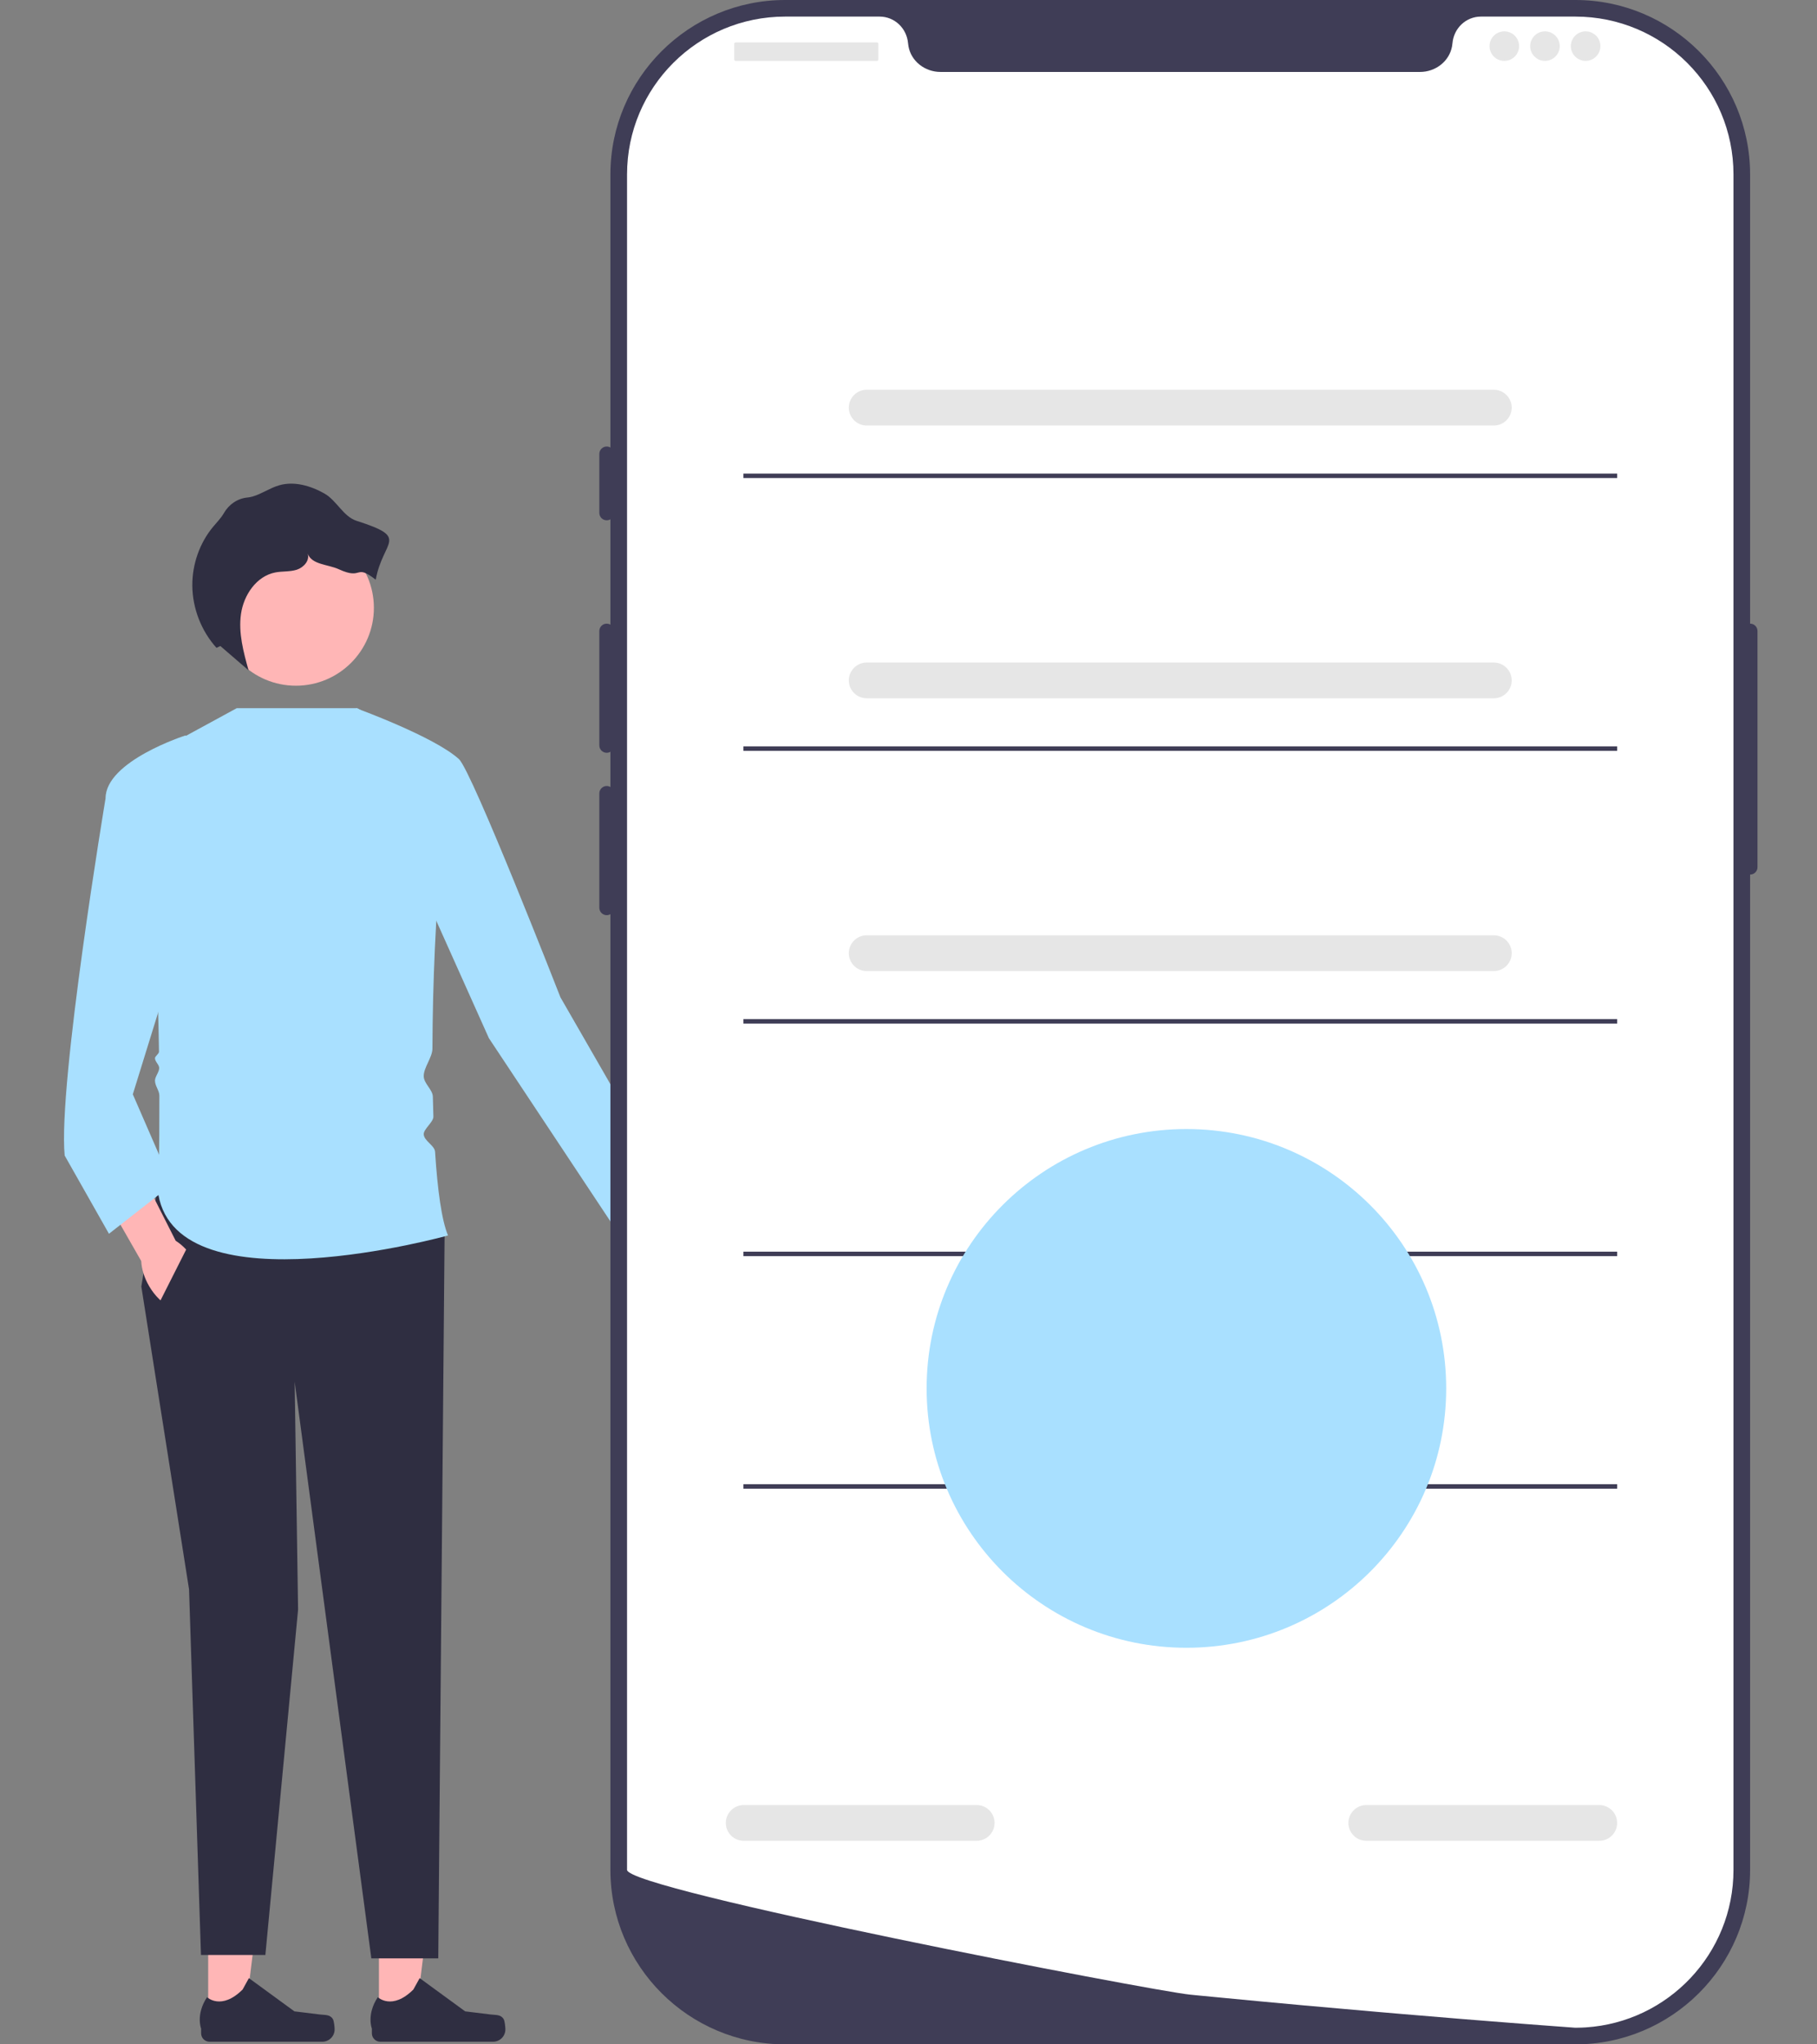 <svg width="232" height="261" viewBox="0 0 232 261" fill="none" xmlns="http://www.w3.org/2000/svg">
    <rect x="0" y="0" width="232" height="261" fill="#808080" stroke="none"/>
    <path d="M88.948 159.848C90.267 162.395 90.019 165.14 88.395 165.977C86.771 166.815 84.385 165.428 83.067 162.88C82.49 161.765 82.213 160.612 82.22 159.598L76.769 148.733L81.932 146.288L86.757 157.259C87.59 157.84 88.371 158.732 88.948 159.848Z" fill="#FFB6B6"/>
    <path d="M48.385 257.884L53.033 257.883L55.243 239.989L48.384 239.989L48.385 257.884Z" fill="#FFB6B6"/>
    <path d="M64.308 257.778C64.452 258.022 64.529 258.807 64.529 259.09C64.529 259.959 63.823 260.664 62.952 260.664H48.559C47.965 260.664 47.483 260.183 47.483 259.59V258.992C47.483 258.992 46.771 257.194 48.237 254.978C48.237 254.978 50.059 256.713 52.781 253.996L53.584 252.544L59.395 256.787L62.616 257.182C63.321 257.269 63.945 257.169 64.308 257.778Z" fill="#2F2E41"/>
    <path d="M26.582 257.884L31.23 257.883L33.441 239.989L26.581 239.989L26.582 257.884Z" fill="#FFB6B6"/>
    <path d="M42.505 257.778C42.65 258.022 42.726 258.807 42.726 259.09C42.726 259.959 42.02 260.664 41.149 260.664H26.756C26.162 260.664 25.68 260.183 25.68 259.59V258.992C25.68 258.992 24.968 257.194 26.434 254.978C26.434 254.978 28.256 256.713 30.978 253.996L31.781 252.544L37.592 256.787L40.813 257.182C41.518 257.269 42.142 257.169 42.505 257.778Z" fill="#2F2E41"/>
    <path d="M20.004 152.302L18.046 164.246L24.137 202.9L25.66 249.589H33.883L38.059 205.506L37.624 176.407L47.413 250.023H55.959L56.767 157.731L20.004 152.302Z" fill="#2F2E41"/>
    <path d="M30.228 90.412H45.623L58.943 98.23C56.87 97.704 55.268 116.903 55.214 133.867C55.21 134.994 54.091 136.29 54.102 137.391C54.111 138.34 55.247 139.098 55.267 140.018C55.285 140.878 55.308 141.724 55.337 142.552C55.36 143.24 54.071 144.151 54.102 144.813C54.141 145.658 55.501 146.245 55.551 147.04C55.862 151.931 56.397 155.805 57.203 157.731C57.203 157.731 22.832 167.286 20.221 152.519C20.221 152.519 20.37 147.212 20.349 139.882C20.348 139.232 19.793 138.642 19.788 137.962C19.785 137.457 20.332 136.867 20.326 136.348C20.322 135.921 19.794 135.543 19.788 135.108C19.785 134.848 20.304 134.533 20.3 134.271C20.091 120.333 19.154 102.768 15.871 98.23L30.228 90.412V90.412Z" fill="#A9E0FF"/>
    <path d="M45.456 90.412C45.456 90.412 55.432 94.031 58.597 96.914C60.279 98.446 71.56 127.329 71.56 127.329L87.229 154.569L79.084 157.657L62.423 132.541L55.027 116.037L45.456 90.412Z" fill="#A9E0FF"/>
    <path d="M24.764 160.878C26.219 163.351 26.12 166.104 24.544 167.029C22.968 167.953 20.511 166.698 19.056 164.226C18.419 163.143 18.08 162.007 18.032 160.994L11.998 150.44L17.02 147.719L22.435 158.412C23.298 158.947 24.127 159.796 24.764 160.878Z" fill="#FFB6B6"/>
    <path d="M28.053 103.876L23.702 93.887C23.702 93.887 13.478 97.144 13.478 101.922C13.478 101.922 7.387 138.404 8.257 147.525L13.913 157.514L21.962 151.216L16.958 139.707L28.053 103.876Z" fill="#A9E0FF"/>
    <path d="M19.105 168.774L24.237 158.6L30.228 166.852L24.836 172.063L19.105 168.774Z" fill="#2F2E41"/>
    <path d="M37.781 87.543C43.28 87.543 47.738 83.092 47.738 77.603C47.738 72.113 43.28 67.663 37.781 67.663C32.282 67.663 27.824 72.113 27.824 77.603C27.824 83.092 32.282 87.543 37.781 87.543Z" fill="#FFB6B6"/>
    <path d="M45.545 66.499C43.815 65.946 42.996 63.892 41.413 63.001C39.663 62.016 37.569 61.401 35.639 61.959C34.454 62.3 33.423 63.056 32.237 63.395C32.03 63.455 31.812 63.495 31.591 63.517C30.317 63.638 29.222 64.401 28.585 65.51L28.569 65.538C28.195 66.177 27.663 66.706 27.191 67.277C25.47 69.359 24.538 72.065 24.557 74.765C24.578 77.667 25.697 80.549 27.64 82.707L28.137 82.478C29.337 83.513 30.537 84.548 31.737 85.582C31.084 83.23 30.425 80.795 30.771 78.379C31.116 75.963 32.744 73.552 35.145 73.085C36.053 72.909 37.01 73.015 37.892 72.735C38.773 72.455 39.585 71.55 39.282 70.678C39.828 72.118 41.864 72.033 43.265 72.677C46.401 74.12 45.253 71.891 47.975 74.011C48.895 68.924 52.417 68.697 45.545 66.499L45.545 66.499Z" fill="#2F2E41"/>
    <path d="M201.147 261H100.251C87.948 261 77.939 251.009 77.939 238.727V22.273C77.939 9.991 87.948 0 100.251 0H201.147C213.449 0 223.458 9.991 223.458 22.273V238.727C223.458 251.009 213.449 261 201.147 261Z" fill="#3F3D56"/>
    <path d="M223.459 79.619C222.938 79.619 222.515 80.042 222.515 80.561V110.713C222.515 111.233 222.938 111.655 223.459 111.655C223.979 111.655 224.402 111.233 224.402 110.713V80.561C224.402 80.042 223.979 79.619 223.459 79.619Z" fill="#3F3D56"/>
    <path d="M221.335 22.273V238.724C221.335 249.413 213 258.157 202.462 258.836H202.457C202.301 258.845 202.146 258.854 201.985 258.859C201.707 258.873 201.428 258.878 201.145 258.878C201.145 258.878 200.107 258.803 198.21 258.661C196.294 258.52 193.504 258.308 190.026 258.03C188.983 257.95 187.884 257.86 186.723 257.766C184.41 257.578 181.871 257.37 179.148 257.135C178.062 257.045 176.939 256.946 175.792 256.848C169.931 256.343 163.366 255.755 156.443 255.086C155.272 254.977 154.093 254.864 152.903 254.746C152.592 254.713 152.276 254.685 151.959 254.652C147.023 254.167 80.064 241.249 80.064 238.724V22.273C80.064 11.14 89.101 2.118 100.253 2.118H112.307C114.232 2.118 115.78 3.616 115.945 5.534C115.959 5.661 115.974 5.788 115.997 5.915C116.346 7.842 118.116 9.185 120.079 9.185H181.319C183.282 9.185 185.052 7.842 185.401 5.915C185.425 5.788 185.439 5.661 185.453 5.534C185.618 3.616 187.166 2.118 189.092 2.118H201.145C212.297 2.118 221.335 11.14 221.335 22.273Z" fill="white"/>
    <path d="M77.468 57.005C76.947 57.005 76.524 57.428 76.524 57.948V65.486C76.524 66.005 76.947 66.428 77.468 66.428C77.988 66.428 78.412 66.005 78.412 65.486V57.948C78.412 57.428 77.988 57.005 77.468 57.005Z" fill="#3F3D56"/>
    <path d="M77.468 79.619C76.947 79.619 76.524 80.042 76.524 80.561V95.166C76.524 95.686 76.947 96.108 77.468 96.108C77.988 96.108 78.412 95.686 78.412 95.166V80.561C78.412 80.042 77.988 79.619 77.468 79.619Z" fill="#3F3D56"/>
    <path d="M77.468 100.348C76.947 100.348 76.524 100.771 76.524 101.291V115.895C76.524 116.415 76.947 116.838 77.468 116.838C77.988 116.838 78.412 116.415 78.412 115.895V101.291C78.412 100.771 77.988 100.348 77.468 100.348Z" fill="#3F3D56"/>
    <path d="M111.978 5.418H93.927C93.829 5.418 93.75 5.497 93.75 5.595V7.596C93.75 7.694 93.829 7.774 93.927 7.774H111.978C112.076 7.774 112.156 7.694 112.156 7.596V5.595C112.156 5.497 112.076 5.418 111.978 5.418Z" fill="#E6E6E6"/>
    <path d="M192.074 7.774C193.117 7.774 193.962 6.93 193.962 5.889C193.962 4.848 193.117 4.005 192.074 4.005C191.032 4.005 190.187 4.848 190.187 5.889C190.187 6.93 191.032 7.774 192.074 7.774Z" fill="#E6E6E6"/>
    <path d="M197.266 7.774C198.308 7.774 199.153 6.93 199.153 5.889C199.153 4.848 198.308 4.005 197.266 4.005C196.223 4.005 195.378 4.848 195.378 5.889C195.378 6.93 196.223 7.774 197.266 7.774Z" fill="#E6E6E6"/>
    <path d="M202.457 7.774C203.5 7.774 204.345 6.93 204.345 5.889C204.345 4.848 203.5 4.005 202.457 4.005C201.415 4.005 200.569 4.848 200.569 5.889C200.569 6.93 201.415 7.774 202.457 7.774Z" fill="#E6E6E6"/>
    <path d="M190.732 54.326H110.667C109.406 54.326 108.379 53.301 108.379 52.042C108.379 50.783 109.406 49.759 110.667 49.759H190.732C191.993 49.759 193.02 50.783 193.02 52.042C193.02 53.301 191.993 54.326 190.732 54.326Z" fill="#E6E6E6"/>
    <path d="M204.194 235.014H174.456C173.195 235.014 172.168 233.99 172.168 232.731C172.168 231.472 173.195 230.447 174.456 230.447H204.194C205.456 230.447 206.482 231.472 206.482 232.731C206.482 233.99 205.456 235.014 204.194 235.014Z" fill="#E6E6E6"/>
    <path d="M124.701 235.014H94.963C93.701 235.014 92.675 233.99 92.675 232.731C92.675 231.472 93.701 230.447 94.963 230.447H124.701C125.963 230.447 126.989 231.472 126.989 232.731C126.989 233.99 125.963 235.014 124.701 235.014Z" fill="#E6E6E6"/>
    <path d="M206.482 60.462H94.916V61.033H206.482V60.462Z" fill="#3F3D56"/>
    <path d="M190.732 89.15H110.667C109.406 89.15 108.379 88.126 108.379 86.867C108.379 85.608 109.406 84.583 110.667 84.583H190.732C191.993 84.583 193.02 85.608 193.02 86.867C193.02 88.126 191.993 89.15 190.732 89.15Z" fill="#E6E6E6"/>
    <path d="M206.482 95.287H94.916V95.857H206.482V95.287Z" fill="#3F3D56"/>
    <path d="M190.732 123.975H110.667C109.406 123.975 108.379 122.951 108.379 121.692C108.379 120.432 109.406 119.408 110.667 119.408H190.732C191.993 119.408 193.02 120.432 193.02 121.692C193.02 122.951 191.993 123.975 190.732 123.975Z" fill="#E6E6E6"/>
    <path d="M206.482 130.111H94.916V130.682H206.482V130.111Z" fill="#3F3D56"/>
    <path d="M206.482 159.798H94.916V160.369H206.482V159.798Z" fill="#3F3D56"/>
    <path d="M206.482 189.484H94.916V190.055H206.482V189.484Z" fill="#3F3D56"/>
    <path d="M151.484 210.367C169.803 210.367 184.654 195.542 184.654 177.255C184.654 158.968 169.803 144.143 151.484 144.143C133.165 144.143 118.314 158.968 118.314 177.255C118.314 195.542 133.165 210.367 151.484 210.367Z" fill="#A9E0FF"/>
</svg>